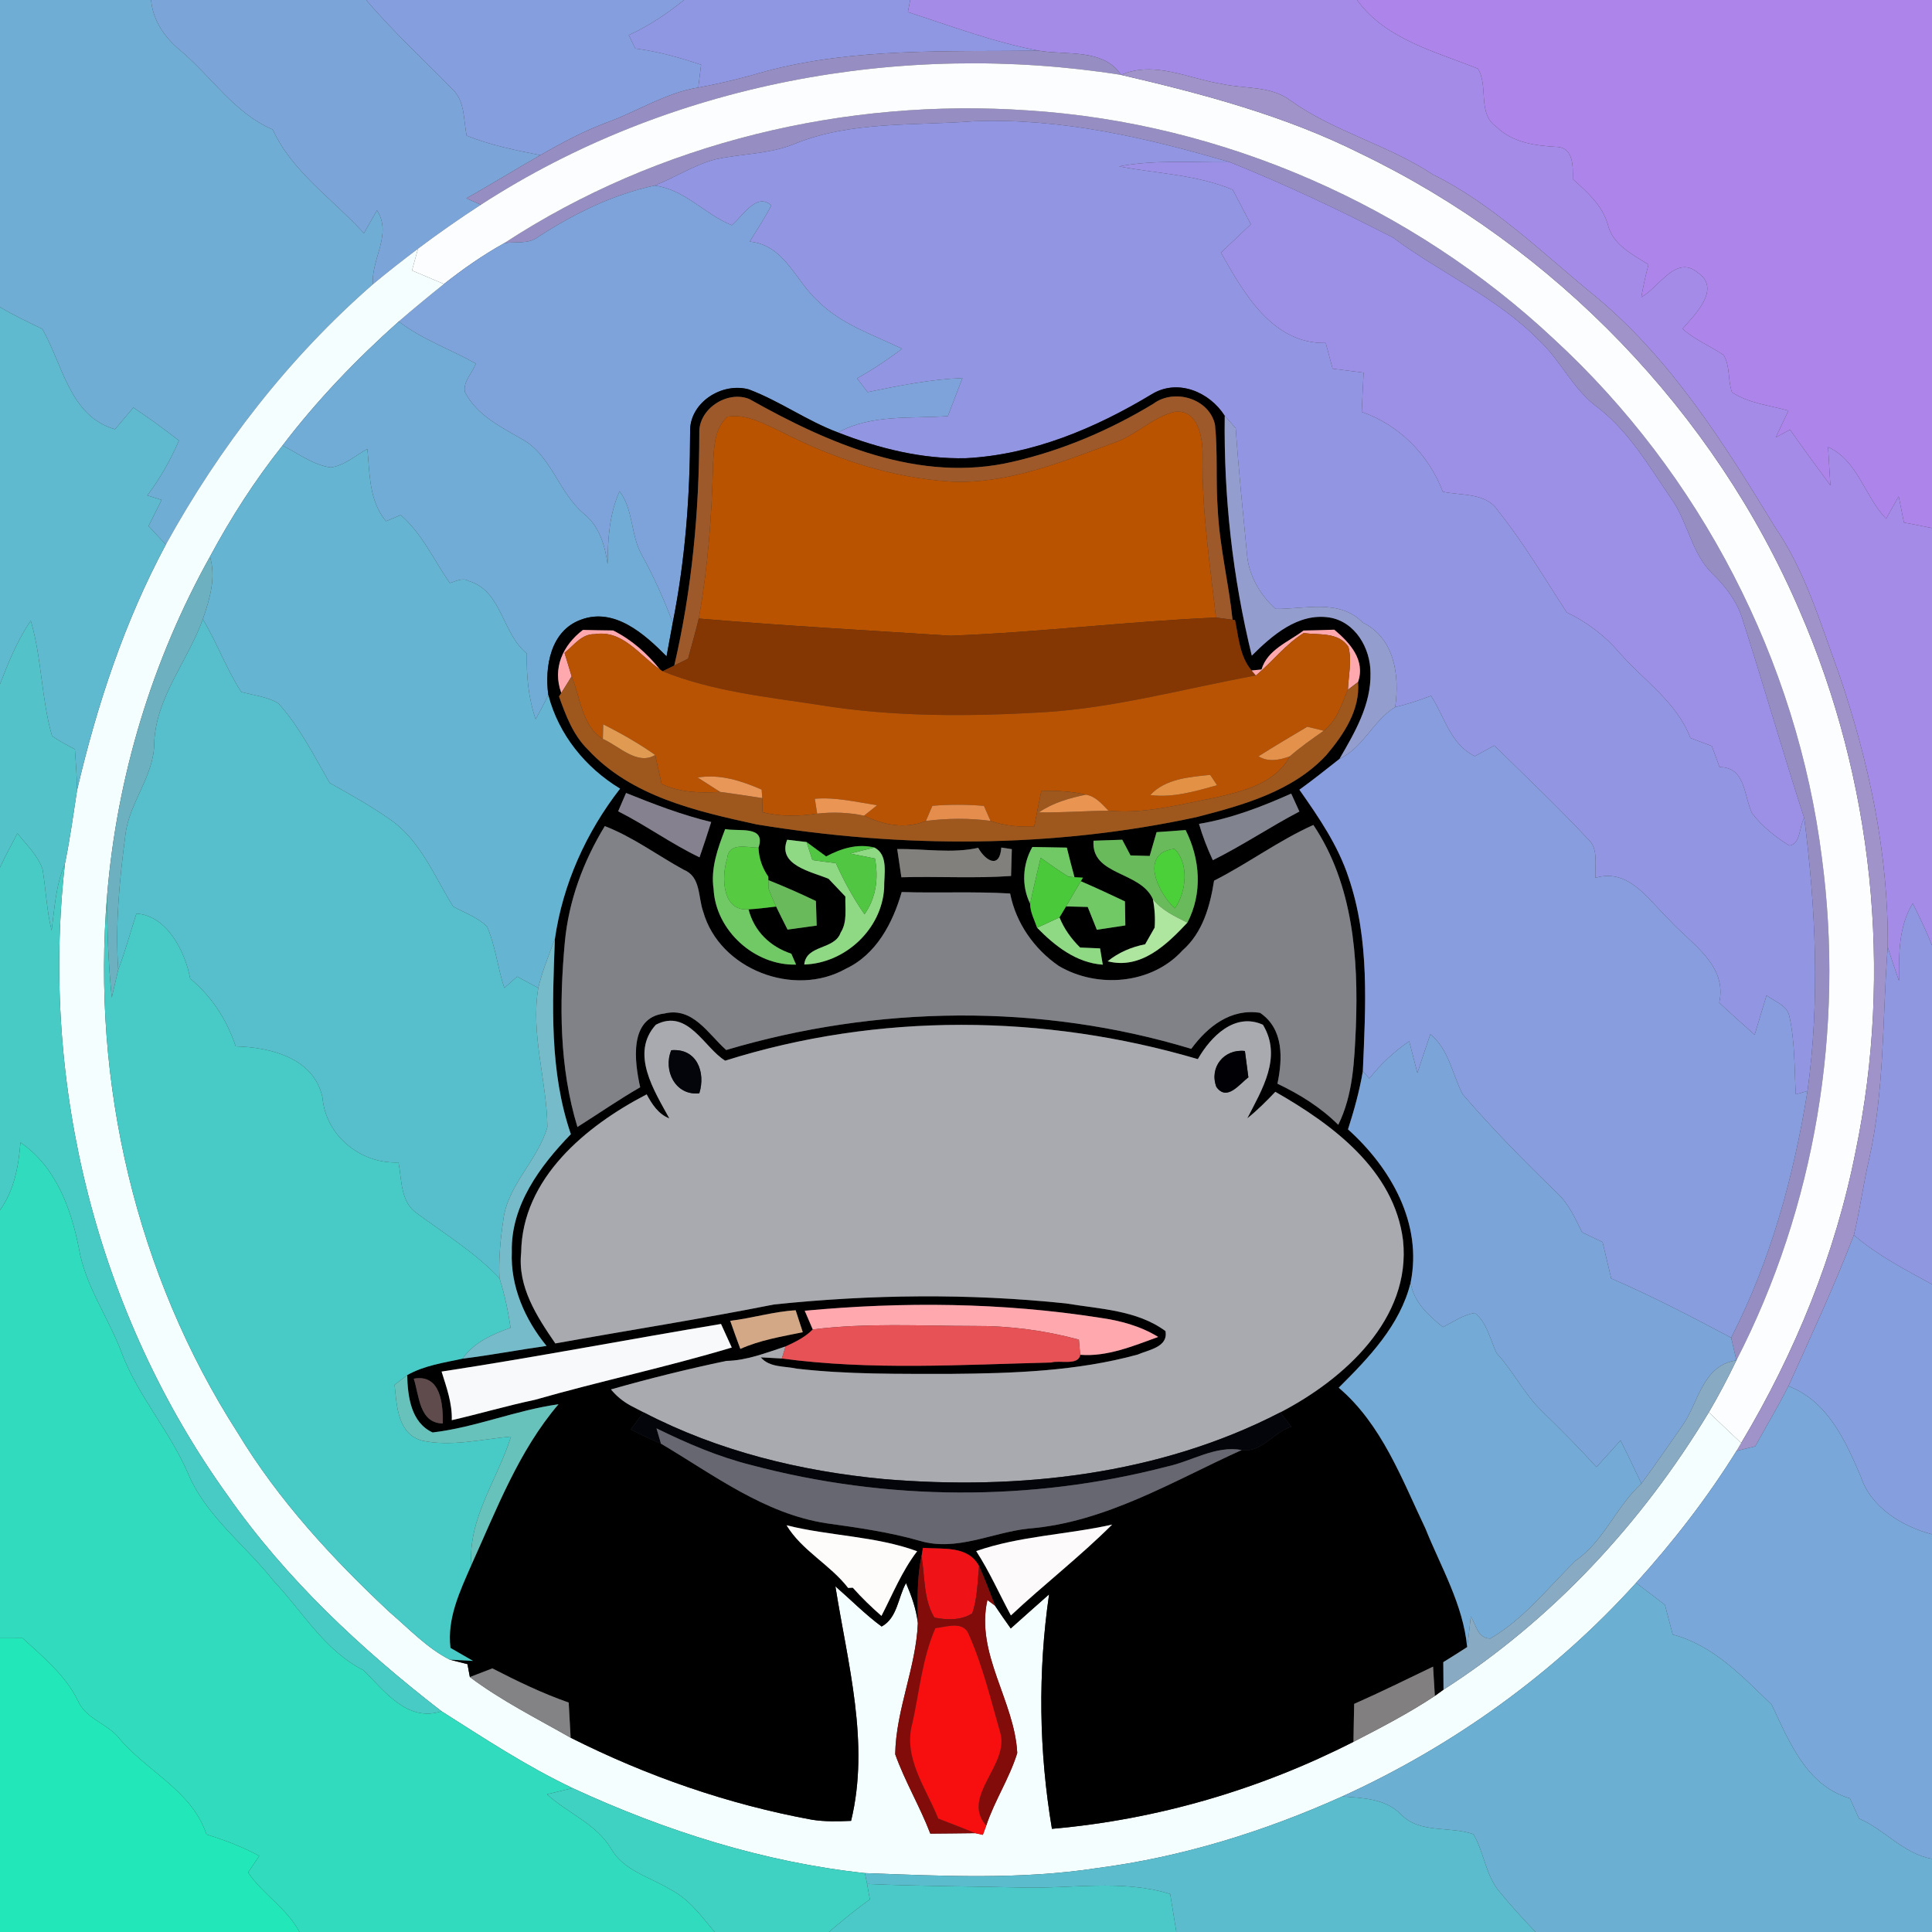 <?xml version="1.0" encoding="UTF-8" ?>
<!DOCTYPE svg PUBLIC "-//W3C//DTD SVG 1.1//EN" "http://www.w3.org/Graphics/SVG/1.1/DTD/svg11.dtd">
<svg width="250pt" height="250pt" viewBox="0 0 250 250" version="1.1" xmlns="http://www.w3.org/2000/svg">
<rect x="0" y="0" width="250" height="250" fill="#333333" stroke="none"/>
<g id="#6fadd4ff">
<path fill="#6fadd4" opacity="1.00" d=" M 0.00 0.00 L 19.55 0.00 C 19.79 2.70 21.34 4.89 23.38 6.56 C 27.38 9.94 30.34 14.65 35.29 16.76 C 37.84 22.30 43.10 25.77 47.09 30.18 C 47.65 29.18 48.22 28.19 48.78 27.21 C 50.78 30.36 48.02 33.47 48.25 36.79 C 37.36 46.29 28.43 57.83 21.46 70.47 C 20.72 69.67 19.97 68.87 19.22 68.07 C 19.79 66.94 20.35 65.82 20.91 64.69 C 20.29 64.50 19.67 64.30 19.06 64.11 C 20.71 61.92 22.07 59.53 23.15 57.01 C 21.24 55.51 19.27 54.09 17.26 52.74 C 16.47 53.67 15.67 54.61 14.88 55.55 C 9.00 53.85 8.14 47.20 5.47 42.56 C 3.62 41.68 1.77 40.79 0.00 39.74 L 0.00 0.00 Z" />
</g>
<g id="#7ba5d9ff">
<path fill="#7ba5d9" opacity="1.00" d=" M 19.55 0.00 L 47.39 0.00 C 50.86 4.10 54.82 7.71 58.55 11.55 C 60.19 13.09 59.97 15.52 60.38 17.55 C 63.45 18.79 66.69 19.44 69.92 20.08 C 66.70 21.90 63.57 23.86 60.34 25.66 C 60.81 25.87 61.76 26.28 62.23 26.49 C 59.45 28.29 56.74 30.19 54.09 32.18 C 52.11 33.68 50.15 35.20 48.25 36.79 C 48.02 33.47 50.78 30.36 48.78 27.21 C 48.22 28.19 47.65 29.18 47.09 30.18 C 43.10 25.77 37.84 22.30 35.29 16.76 C 30.34 14.65 27.38 9.94 23.38 6.56 C 21.34 4.89 19.79 2.70 19.55 0.00 Z" />
</g>
<g id="#859edeff">
<path fill="#859ede" opacity="1.00" d=" M 47.39 0.00 L 88.52 0.00 C 86.30 1.77 83.95 3.38 81.36 4.54 C 81.64 5.12 81.92 5.70 82.21 6.28 C 85.12 6.65 87.95 7.45 90.72 8.38 C 90.60 9.37 90.48 10.35 90.36 11.33 C 86.23 11.99 82.68 14.30 78.82 15.74 C 75.71 16.87 72.78 18.43 69.92 20.08 C 66.69 19.44 63.45 18.79 60.38 17.55 C 59.97 15.52 60.19 13.09 58.55 11.55 C 54.82 7.71 50.86 4.10 47.39 0.00 Z" />
<path fill="#859ede" opacity="1.00" d=" M 239.89 159.82 C 242.94 162.43 246.50 164.28 250.00 166.19 L 250.00 198.54 C 246.11 197.52 242.06 195.04 240.77 191.03 C 238.79 186.39 236.46 181.29 231.42 179.36 C 234.34 172.89 237.35 166.46 239.89 159.82 Z" />
</g>
<g id="#8f97e2ff">
<path fill="#8f97e2" opacity="1.00" d=" M 88.52 0.00 L 117.78 0.00 C 117.71 0.39 117.56 1.17 117.48 1.56 C 123.09 3.38 128.62 5.47 134.43 6.56 C 122.65 6.70 110.67 6.16 99.16 9.20 C 96.26 10.06 93.33 10.78 90.36 11.33 C 90.48 10.35 90.60 9.37 90.72 8.38 C 87.95 7.45 85.12 6.65 82.21 6.28 C 81.92 5.70 81.64 5.12 81.36 4.54 C 83.95 3.38 86.30 1.77 88.52 0.00 Z" />
</g>
<g id="#a38be7ff">
<path fill="#a38be7" opacity="1.00" d=" M 117.78 0.00 L 175.60 0.00 C 179.29 5.10 185.71 6.66 191.24 8.89 C 192.64 11.13 191.15 14.68 193.60 16.38 C 195.75 18.51 198.78 18.87 201.64 19.02 C 203.64 19.24 203.54 21.68 203.52 23.17 C 205.35 24.83 207.30 26.52 208.03 28.98 C 208.64 31.67 211.20 32.88 213.31 34.24 C 212.95 35.63 212.62 37.03 212.39 38.45 C 214.64 37.25 216.86 32.90 219.69 35.28 C 222.77 37.36 219.32 40.71 217.71 42.55 C 219.30 43.96 221.28 44.77 223.03 45.94 C 223.91 47.37 223.56 49.21 224.12 50.77 C 226.28 52.19 228.97 52.45 231.42 53.14 C 230.87 54.29 230.33 55.44 229.79 56.59 C 230.40 56.26 231.02 55.93 231.63 55.60 C 233.34 58.03 235.08 60.43 236.85 62.81 C 236.74 61.15 236.64 59.49 236.55 57.84 C 240.43 59.62 241.27 64.24 244.07 67.13 C 244.60 66.16 245.15 65.19 245.69 64.23 C 245.91 65.36 246.14 66.49 246.37 67.62 C 247.58 67.84 248.79 68.08 250.00 68.33 L 250.00 122.32 C 249.26 120.47 248.39 118.68 247.51 116.90 C 245.65 119.92 245.72 123.51 245.73 126.93 C 245.23 125.47 244.72 124.02 244.27 122.55 C 244.39 110.44 241.83 98.52 237.93 87.11 C 235.56 80.67 233.63 73.96 229.70 68.23 C 223.16 57.49 216.32 46.59 206.56 38.44 C 199.71 32.87 193.35 26.52 185.36 22.55 C 179.55 18.71 172.62 17.06 166.95 12.98 C 164.37 11.06 161.02 11.53 158.05 10.85 C 153.77 10.17 149.37 7.82 145.07 9.69 C 142.78 6.24 137.98 7.17 134.43 6.56 C 128.62 5.47 123.09 3.38 117.48 1.56 C 117.56 1.17 117.71 0.39 117.78 0.00 Z" />
</g>
<g id="#ad85eaff">
<path fill="#ad85ea" opacity="1.00" d=" M 175.60 0.00 L 250.00 0.00 L 250.00 68.33 C 248.79 68.08 247.58 67.84 246.37 67.62 C 246.14 66.49 245.91 65.36 245.69 64.23 C 245.15 65.19 244.60 66.16 244.07 67.13 C 241.27 64.24 240.43 59.62 236.55 57.84 C 236.64 59.49 236.74 61.15 236.85 62.81 C 235.08 60.43 233.34 58.03 231.63 55.60 C 231.02 55.93 230.40 56.26 229.79 56.59 C 230.33 55.44 230.87 54.29 231.42 53.14 C 228.97 52.45 226.28 52.19 224.12 50.77 C 223.56 49.21 223.91 47.37 223.03 45.94 C 221.28 44.77 219.30 43.96 217.71 42.55 C 219.32 40.71 222.77 37.36 219.69 35.28 C 216.86 32.90 214.64 37.25 212.39 38.45 C 212.62 37.03 212.95 35.63 213.31 34.24 C 211.20 32.88 208.64 31.67 208.03 28.98 C 207.30 26.52 205.35 24.83 203.52 23.17 C 203.54 21.68 203.64 19.24 201.64 19.02 C 198.78 18.87 195.75 18.51 193.60 16.38 C 191.15 14.68 192.64 11.13 191.24 8.89 C 185.71 6.66 179.29 5.10 175.60 0.00 Z" />
</g>
<g id="#968ec3ff">
<path fill="#968ec3" opacity="1.00" d=" M 99.16 9.20 C 110.67 6.16 122.65 6.70 134.43 6.56 C 137.98 7.17 142.78 6.24 145.07 9.69 C 116.62 5.21 86.50 10.77 62.23 26.49 C 61.76 26.28 60.81 25.87 60.34 25.66 C 63.57 23.86 66.70 21.90 69.92 20.08 C 72.78 18.43 75.71 16.87 78.82 15.74 C 82.68 14.30 86.23 11.99 90.36 11.33 C 93.33 10.78 96.26 10.06 99.16 9.20 Z" />
<path fill="#968ec3" opacity="1.00" d=" M 65.26 31.46 C 85.15 18.44 109.41 12.65 133.06 14.29 C 158.24 15.90 182.70 26.64 201.09 43.89 C 220.00 61.31 232.55 85.48 235.75 111.00 C 238.69 133.13 234.92 156.16 224.69 176.03 C 224.52 175.30 224.18 173.83 224.01 173.10 C 229.13 163.14 232.12 152.19 233.89 141.17 C 235.51 129.44 234.96 117.57 233.47 105.87 C 230.73 97.44 228.29 88.90 225.58 80.45 C 224.92 78.04 223.42 76.02 221.66 74.30 C 218.90 71.69 218.46 67.67 216.34 64.64 C 213.39 60.34 210.71 55.66 206.45 52.50 C 203.43 50.16 201.86 46.51 199.06 43.95 C 193.63 38.44 186.41 35.34 180.28 30.76 C 173.39 27.21 166.36 23.88 159.16 20.99 C 148.41 17.83 137.30 15.25 126.01 15.69 C 118.26 16.29 110.18 15.63 102.83 18.61 C 99.58 19.96 96.00 19.87 92.61 20.61 C 89.81 21.34 87.38 22.96 84.71 24.01 C 79.30 25.16 74.27 27.66 69.65 30.65 C 68.39 31.63 66.71 31.24 65.26 31.46 Z" />
</g>
<g id="#fbfdffff">
<path fill="#fbfdff" opacity="1.00" d=" M 62.23 26.49 C 86.50 10.77 116.62 5.21 145.07 9.69 C 155.66 12.15 166.29 14.97 176.06 19.87 C 201.23 31.99 221.87 53.35 232.88 79.05 C 242.36 100.88 244.96 125.66 240.12 148.97 C 237.49 162.31 232.28 175.07 225.31 186.72 C 223.90 185.40 222.51 184.08 221.12 182.75 C 222.41 180.57 223.58 178.32 224.69 176.03 C 234.92 156.16 238.69 133.13 235.75 111.00 C 232.55 85.48 220.00 61.31 201.09 43.89 C 182.70 26.64 158.24 15.90 133.06 14.29 C 109.41 12.65 85.15 18.44 65.26 31.46 C 62.51 32.99 59.92 34.80 57.45 36.75 C 56.07 36.17 54.69 35.58 53.31 35.00 C 53.57 34.06 53.83 33.12 54.09 32.18 C 56.74 30.19 59.45 28.29 62.23 26.49 Z" />
</g>
<g id="#a093c9ff">
<path fill="#a093c9" opacity="1.00" d=" M 145.07 9.69 C 149.37 7.82 153.77 10.17 158.05 10.85 C 161.02 11.53 164.37 11.06 166.95 12.98 C 172.62 17.06 179.55 18.71 185.36 22.55 C 193.35 26.52 199.71 32.87 206.56 38.44 C 216.32 46.59 223.16 57.49 229.70 68.23 C 233.63 73.96 235.56 80.67 237.93 87.11 C 241.83 98.52 244.39 110.44 244.27 122.55 C 243.57 131.70 243.88 140.99 241.86 150.00 C 241.10 153.25 240.68 156.57 239.89 159.82 C 237.35 166.46 234.34 172.89 231.42 179.36 C 230.09 182.01 228.55 184.54 227.13 187.15 C 226.53 187.30 225.31 187.60 224.70 187.75 C 224.85 187.49 225.16 186.98 225.31 186.72 C 232.28 175.07 237.49 162.31 240.12 148.97 C 244.96 125.66 242.36 100.88 232.88 79.05 C 221.87 53.35 201.23 31.99 176.06 19.87 C 166.29 14.97 155.66 12.15 145.07 9.69 Z" />
</g>
<g id="#9295e2ff">
<path fill="#9295e2" opacity="1.00" d=" M 126.01 15.69 C 137.30 15.25 148.41 17.83 159.16 20.99 C 154.37 21.06 149.53 20.63 144.80 21.53 C 149.72 22.47 154.82 22.59 159.51 24.55 C 160.29 26.04 161.07 27.53 161.86 29.02 C 160.56 30.24 159.28 31.47 157.99 32.69 C 160.92 37.91 164.68 44.54 171.55 44.38 C 171.85 45.49 172.14 46.60 172.44 47.71 C 173.77 47.88 175.11 48.05 176.45 48.22 C 176.36 49.91 176.28 51.60 176.21 53.30 C 181.03 54.96 184.91 58.88 186.70 63.63 C 189.13 64.16 192.27 63.71 193.83 66.08 C 197.15 70.22 199.85 74.82 202.74 79.25 C 205.37 80.50 207.69 82.28 209.58 84.49 C 212.73 88.08 216.98 90.87 218.74 95.50 C 219.66 95.85 220.58 96.20 221.51 96.54 C 221.84 97.45 222.17 98.35 222.51 99.26 C 225.90 99.27 225.62 102.95 226.73 105.26 C 228.04 106.94 229.73 108.31 231.54 109.42 C 233.04 109.23 232.79 106.92 233.47 105.87 C 234.96 117.57 235.51 129.44 233.89 141.17 C 233.51 141.28 232.75 141.50 232.37 141.61 C 232.18 138.19 232.28 134.72 231.51 131.37 C 231.14 130.01 229.59 129.59 228.59 128.80 C 228.07 130.50 227.56 132.20 227.05 133.90 C 225.51 132.53 223.97 131.16 222.47 129.75 C 223.55 124.84 218.81 122.13 215.98 119.00 C 213.30 116.43 210.79 112.31 206.45 113.59 C 206.33 111.88 206.91 109.83 205.45 108.54 C 201.56 104.38 197.42 100.47 193.36 96.47 C 192.52 96.93 191.68 97.39 190.84 97.85 C 187.67 96.32 186.95 92.75 185.17 90.04 C 183.66 90.60 182.13 91.14 180.54 91.49 C 181.12 87.39 180.46 82.61 176.35 80.56 C 173.25 77.45 168.90 78.84 165.06 78.79 C 163.12 77.06 161.68 74.62 161.39 72.02 C 160.86 66.48 160.28 60.95 159.90 55.41 C 159.54 55.01 158.84 54.21 158.48 53.81 C 156.52 50.71 152.39 48.96 149.04 51.01 C 141.75 55.41 133.63 58.83 125.03 59.29 C 119.34 59.43 113.70 58.03 108.44 55.96 C 112.81 53.57 117.87 54.20 122.65 53.84 C 123.27 52.20 123.91 50.56 124.54 48.92 C 120.39 49.08 116.32 49.91 112.27 50.74 C 111.93 50.30 111.24 49.40 110.90 48.96 C 112.93 47.82 114.87 46.54 116.73 45.13 C 113.03 43.33 108.94 42.02 105.95 39.06 C 102.92 36.42 101.59 31.71 97.01 31.26 C 97.97 29.71 98.97 28.19 99.81 26.58 C 97.88 24.82 96.08 28.03 94.69 29.14 C 91.18 27.73 88.62 24.52 84.71 24.01 C 87.38 22.96 89.81 21.34 92.61 20.61 C 96.00 19.87 99.58 19.96 102.83 18.61 C 110.18 15.63 118.26 16.29 126.01 15.69 Z" />
</g>
<g id="#9c90e6ff">
<path fill="#9c90e6" opacity="1.00" d=" M 144.80 21.53 C 149.53 20.63 154.37 21.06 159.16 20.99 C 166.36 23.88 173.39 27.21 180.28 30.76 C 186.41 35.34 193.63 38.44 199.06 43.95 C 201.86 46.51 203.43 50.16 206.45 52.50 C 210.71 55.66 213.39 60.34 216.34 64.64 C 218.46 67.67 218.90 71.69 221.66 74.30 C 223.42 76.02 224.92 78.04 225.58 80.45 C 228.29 88.90 230.73 97.44 233.47 105.87 C 232.79 106.92 233.04 109.23 231.54 109.42 C 229.73 108.31 228.04 106.94 226.73 105.26 C 225.62 102.95 225.90 99.27 222.51 99.26 C 222.17 98.35 221.84 97.45 221.51 96.54 C 220.58 96.20 219.66 95.85 218.74 95.50 C 216.98 90.87 212.73 88.08 209.58 84.49 C 207.69 82.28 205.37 80.50 202.74 79.25 C 199.85 74.82 197.15 70.22 193.83 66.08 C 192.27 63.71 189.13 64.16 186.70 63.63 C 184.91 58.88 181.03 54.96 176.21 53.30 C 176.28 51.60 176.36 49.91 176.45 48.22 C 175.11 48.05 173.77 47.88 172.44 47.71 C 172.14 46.60 171.85 45.49 171.55 44.38 C 164.68 44.54 160.92 37.91 157.99 32.69 C 159.28 31.47 160.56 30.24 161.86 29.02 C 161.07 27.53 160.29 26.04 159.51 24.55 C 154.82 22.59 149.72 22.47 144.80 21.53 Z" />
</g>
<g id="#7ea3daff">
<path fill="#7ea3da" opacity="1.00" d=" M 69.65 30.65 C 74.27 27.66 79.30 25.16 84.71 24.01 C 88.62 24.52 91.18 27.73 94.69 29.14 C 96.08 28.03 97.88 24.82 99.81 26.58 C 98.97 28.19 97.97 29.71 97.01 31.26 C 101.59 31.71 102.92 36.42 105.95 39.06 C 108.94 42.02 113.03 43.33 116.73 45.13 C 114.87 46.54 112.93 47.82 110.90 48.96 C 111.24 49.40 111.93 50.30 112.27 50.74 C 116.32 49.91 120.39 49.08 124.54 48.92 C 123.91 50.56 123.27 52.20 122.65 53.84 C 117.87 54.20 112.81 53.57 108.44 55.96 C 104.42 54.46 100.91 51.90 96.90 50.39 C 93.41 49.42 89.16 52.11 89.30 55.93 C 89.29 64.19 88.67 72.47 87.05 80.58 C 85.93 77.56 84.60 74.63 83.05 71.81 C 81.58 69.23 82.00 65.97 80.17 63.57 C 78.84 66.53 78.65 69.80 78.62 73.00 C 78.28 70.53 77.55 68.07 75.53 66.46 C 72.23 63.68 71.33 58.81 67.40 56.74 C 64.68 55.18 61.65 53.66 60.16 50.73 C 59.89 49.35 61.14 48.26 61.57 47.04 C 58.27 45.19 54.63 43.93 51.60 41.60 C 53.52 39.94 55.47 38.34 57.45 36.75 C 59.92 34.80 62.51 32.99 65.26 31.46 C 66.71 31.24 68.39 31.63 69.65 30.65 Z" />
</g>
<g id="#f5fefeff">
<path fill="#f5fefe" opacity="1.00" d=" M 48.25 36.79 C 50.15 35.20 52.11 33.68 54.09 32.18 C 53.83 33.12 53.57 34.06 53.31 35.00 C 54.69 35.58 56.07 36.17 57.45 36.75 C 55.47 38.34 53.52 39.94 51.60 41.60 C 46.12 46.49 41.01 51.80 36.56 57.65 C 32.99 62.14 29.88 66.98 27.17 72.03 C 19.68 85.47 15.13 100.53 13.86 115.87 C 11.82 140.07 17.61 164.94 30.76 185.41 C 36.03 194.13 42.99 201.67 50.40 208.60 C 52.91 210.74 55.23 213.25 58.20 214.76 C 58.77 214.90 59.92 215.20 60.49 215.34 C 60.56 215.76 60.72 216.60 60.80 217.01 C 64.86 220.06 69.44 222.35 73.84 224.86 C 83.69 229.82 94.21 233.48 105.06 235.47 C 106.74 235.74 108.44 235.69 110.13 235.62 C 112.58 225.52 109.68 215.26 108.10 205.27 C 110.09 207.00 111.95 208.90 114.08 210.47 C 116.13 209.38 116.21 206.66 117.24 204.85 C 117.95 206.51 118.57 208.23 118.77 210.04 C 118.53 215.80 115.93 221.25 115.84 227.00 C 117.10 230.53 119.04 233.76 120.38 237.27 C 122.32 237.26 124.25 237.23 126.19 237.21 C 126.44 237.27 126.93 237.38 127.18 237.43 C 127.29 237.13 127.51 236.53 127.62 236.23 C 128.70 232.99 130.63 230.10 131.63 226.84 C 131.29 220.09 126.20 213.98 127.77 207.04 L 128.75 207.77 C 129.41 208.75 130.09 209.75 130.79 210.72 C 132.44 209.25 134.09 207.77 135.75 206.31 C 134.29 216.39 134.43 226.61 136.12 236.65 C 149.68 235.47 163.02 231.57 175.14 225.39 C 178.72 223.54 182.31 221.68 185.67 219.45 C 185.95 219.24 186.51 218.84 186.79 218.64 C 200.86 209.62 212.51 197.03 221.12 182.75 C 222.51 184.08 223.90 185.40 225.31 186.72 C 225.16 186.98 224.85 187.49 224.70 187.75 C 220.92 193.83 216.51 199.51 211.71 204.82 C 201.13 216.53 188.04 225.93 173.68 232.46 C 163.61 236.99 152.94 240.31 141.97 241.73 C 132.03 243.26 121.93 242.75 111.92 242.38 C 98.82 240.97 86.04 236.91 74.09 231.38 C 68.16 228.57 62.67 224.95 57.14 221.44 C 46.74 213.40 37.00 204.31 29.44 193.49 C 12.62 170.10 5.18 140.36 8.40 111.78 C 9.05 108.61 9.49 105.41 9.98 102.21 C 12.55 91.23 16.11 80.43 21.46 70.47 C 28.43 57.83 37.36 46.29 48.25 36.79 Z" />
</g>
<g id="#5fbacfff">
<path fill="#5fbacf" opacity="1.00" d=" M 0.00 39.74 C 1.77 40.79 3.62 41.68 5.47 42.56 C 8.14 47.20 9.00 53.85 14.88 55.55 C 15.67 54.61 16.47 53.67 17.26 52.74 C 19.27 54.09 21.24 55.51 23.15 57.01 C 22.07 59.53 20.71 61.92 19.06 64.11 C 19.67 64.30 20.29 64.50 20.91 64.69 C 20.35 65.82 19.79 66.94 19.22 68.07 C 19.97 68.87 20.72 69.67 21.46 70.47 C 16.11 80.43 12.55 91.23 9.98 102.21 C 9.94 100.45 9.82 98.70 9.69 96.95 C 8.68 96.41 7.66 95.90 6.73 95.23 C 5.33 90.36 5.42 85.19 3.98 80.32 C 2.25 82.84 1.10 85.69 0.00 88.53 L 0.00 39.74 Z" />
</g>
<g id="#71acd6ff">
<path fill="#71acd6" opacity="1.00" d=" M 36.56 57.65 C 41.01 51.80 46.12 46.49 51.60 41.60 C 54.63 43.93 58.27 45.19 61.57 47.04 C 61.14 48.26 59.89 49.35 60.16 50.73 C 61.65 53.66 64.68 55.18 67.40 56.74 C 71.33 58.81 72.23 63.68 75.53 66.46 C 77.55 68.07 78.28 70.53 78.62 73.00 C 78.65 69.80 78.84 66.53 80.17 63.57 C 82.00 65.97 81.58 69.23 83.05 71.81 C 84.60 74.63 85.93 77.56 87.05 80.58 C 86.78 82.03 86.51 83.48 86.25 84.93 C 83.43 82.06 79.49 78.54 75.14 80.20 C 71.23 81.64 70.46 86.29 70.95 89.93 C 70.45 91.00 69.88 92.04 69.31 93.07 C 68.37 90.33 68.11 87.44 68.17 84.56 C 64.92 81.94 64.99 76.48 60.65 75.18 C 59.85 74.69 58.98 75.24 58.20 75.44 C 56.13 72.46 54.64 69.07 51.85 66.65 C 51.22 66.91 50.58 67.18 49.95 67.44 C 47.74 64.82 47.85 61.31 47.54 58.09 C 46.00 58.93 44.58 60.25 42.79 60.49 C 40.50 60.16 38.58 58.67 36.56 57.65 Z" />
</g>
<g id="#000000ff">
<path fill="#000000" opacity="1.00" d=" M 89.30 55.93 C 89.16 52.11 93.41 49.42 96.90 50.39 C 100.91 51.90 104.42 54.46 108.44 55.96 C 113.70 58.03 119.34 59.43 125.03 59.29 C 133.63 58.83 141.75 55.41 149.04 51.01 C 152.39 48.96 156.52 50.71 158.48 53.81 C 158.34 64.27 159.50 74.68 161.98 84.84 C 164.62 82.21 167.97 79.29 172.00 79.90 C 175.38 80.43 177.36 83.91 177.34 87.12 C 177.43 91.18 175.30 94.80 173.33 98.20 C 171.62 99.55 169.91 100.91 168.14 102.19 C 170.64 105.75 173.15 109.40 174.51 113.57 C 177.26 121.61 176.70 130.26 176.35 138.61 C 175.92 141.17 175.22 143.67 174.43 146.14 C 179.96 151.11 184.10 158.31 182.53 165.99 C 181.16 171.51 177.13 175.68 173.23 179.57 C 178.80 184.31 181.39 191.37 184.45 197.79 C 186.47 202.81 189.33 207.63 189.85 213.13 C 188.83 213.79 187.80 214.44 186.76 215.08 C 186.77 215.97 186.78 217.75 186.79 218.64 C 186.51 218.84 185.95 219.24 185.67 219.45 C 185.59 218.18 185.51 216.92 185.44 215.66 C 182.05 217.29 178.67 218.96 175.23 220.48 C 175.19 222.11 175.16 223.75 175.14 225.39 C 163.02 231.57 149.68 235.47 136.12 236.65 C 134.43 226.61 134.29 216.39 135.75 206.31 C 134.09 207.77 132.44 209.25 130.79 210.72 C 130.09 209.75 129.41 208.75 128.75 207.77 C 128.09 206.05 127.45 204.32 126.69 202.65 C 125.23 199.94 122.00 200.50 119.43 200.29 L 119.25 201.36 C 118.63 204.21 118.74 207.14 118.77 210.04 C 118.57 208.23 117.95 206.51 117.24 204.85 C 116.21 206.66 116.13 209.38 114.08 210.47 C 111.95 208.90 110.09 207.00 108.10 205.27 C 109.68 215.26 112.58 225.52 110.13 235.62 C 108.44 235.69 106.74 235.74 105.06 235.47 C 94.21 233.48 83.69 229.82 73.84 224.86 C 73.75 223.34 73.67 221.83 73.59 220.31 C 70.18 219.12 66.92 217.54 63.71 215.89 C 62.74 216.26 61.77 216.63 60.80 217.01 C 60.72 216.60 60.56 215.76 60.49 215.34 C 59.92 215.20 58.77 214.90 58.20 214.76 C 58.95 214.80 60.46 214.88 61.21 214.92 C 60.48 214.50 59.02 213.66 58.29 213.24 C 57.83 209.41 59.51 205.92 60.99 202.52 C 64.25 195.35 67.09 187.78 72.27 181.71 C 66.74 182.48 61.52 184.71 55.98 185.36 C 53.16 184.07 52.76 180.67 52.69 177.94 C 54.89 176.69 57.43 176.34 59.86 175.81 C 63.50 175.36 67.09 174.67 70.72 174.16 C 67.93 170.75 66.04 166.47 66.23 161.99 C 66.08 155.99 69.89 150.87 73.87 146.76 C 71.08 138.64 71.48 129.95 71.80 121.51 C 72.83 114.39 75.84 107.71 80.24 102.05 C 75.75 99.33 72.28 95.06 70.95 89.93 C 70.46 86.29 71.23 81.64 75.14 80.20 C 79.49 78.54 83.43 82.06 86.25 84.93 C 86.51 83.48 86.78 82.03 87.05 80.58 C 88.67 72.47 89.29 64.19 89.30 55.93 M 149.25 52.24 C 143.61 55.66 137.45 58.29 131.01 59.76 C 119.00 62.56 107.22 57.41 96.97 51.64 C 94.12 50.47 90.35 52.91 90.49 56.07 C 90.48 66.15 89.54 76.31 87.25 86.12 C 86.87 86.30 86.11 86.67 85.73 86.86 L 85.39 86.62 C 83.73 84.55 81.72 82.77 79.33 81.58 C 78.03 81.57 76.73 81.54 75.43 81.51 C 72.84 83.49 71.45 86.46 72.63 89.67 L 72.34 90.12 C 73.21 92.58 74.16 95.12 76.07 96.99 C 81.69 103.08 90.15 104.98 97.92 106.68 C 116.73 109.77 136.18 109.77 154.85 105.73 C 160.85 104.18 167.24 102.42 171.61 97.73 C 173.85 95.08 176.02 91.89 175.73 88.25 C 176.72 85.42 174.65 83.14 172.65 81.48 C 171.33 81.53 170.00 81.57 168.68 81.59 C 166.73 83.07 164.00 84.06 163.24 86.63 L 161.96 86.76 C 160.41 84.95 160.28 82.46 159.81 80.24 L 159.49 80.19 C 159.00 75.44 157.82 70.78 157.58 66.00 C 157.30 62.32 157.60 58.62 157.22 54.96 C 156.49 51.57 151.96 50.23 149.25 52.24 M 81.01 102.61 C 80.75 103.20 80.24 104.38 79.99 104.98 C 83.59 106.80 86.87 109.19 90.52 110.94 C 91.04 109.42 91.55 107.90 92.03 106.37 C 88.24 105.46 84.61 104.06 81.01 102.61 M 155.15 106.61 C 155.62 108.22 156.23 109.79 156.94 111.31 C 160.78 109.40 164.35 107.00 168.14 105.01 C 167.88 104.43 167.35 103.27 167.08 102.69 C 163.25 104.40 159.31 105.92 155.15 106.61 M 78.26 106.90 C 75.48 111.46 73.59 116.56 73.09 121.90 C 72.36 129.88 72.36 138.09 74.72 145.83 C 77.43 144.12 80.07 142.29 82.84 140.69 C 82.10 137.40 81.35 131.69 85.96 131.15 C 89.67 130.25 91.64 133.81 93.97 135.87 C 113.45 130.08 134.66 129.81 154.15 135.72 C 156.26 132.84 159.26 130.47 163.05 131.06 C 166.13 133.14 165.98 136.99 165.30 140.23 C 168.18 141.60 170.90 143.29 173.17 145.55 C 175.11 141.64 175.25 137.19 175.45 132.91 C 175.79 123.95 175.09 114.42 169.95 106.75 C 165.45 108.77 161.48 111.74 157.10 113.96 C 156.58 117.27 155.63 120.68 153.02 122.98 C 149.03 127.38 141.98 127.94 137.00 124.99 C 133.81 122.79 131.46 119.44 130.71 115.62 C 126.04 115.34 121.36 115.58 116.68 115.43 C 115.53 119.43 113.40 123.50 109.46 125.35 C 102.76 129.14 93.10 125.45 90.99 117.96 C 90.32 116.10 90.70 113.45 88.50 112.56 C 85.08 110.69 81.92 108.31 78.26 106.90 M 149.66 107.68 C 149.36 108.70 149.06 109.73 148.77 110.76 C 148.15 110.75 146.91 110.71 146.29 110.69 C 146.02 110.18 145.48 109.17 145.22 108.66 C 144.29 108.70 142.43 108.76 141.50 108.79 C 141.18 113.34 147.54 112.68 149.18 116.34 C 149.42 117.56 149.50 118.79 149.41 120.03 C 149.10 120.57 148.48 121.65 148.18 122.19 C 146.41 122.54 144.75 123.24 143.33 124.39 C 147.65 125.49 150.98 122.23 153.65 119.39 C 155.63 115.59 155.31 111.17 153.42 107.41 C 152.17 107.50 150.91 107.59 149.66 107.68 M 92.34 115.06 C 92.62 120.43 97.67 124.97 103.01 124.82 C 102.86 124.47 102.55 123.76 102.40 123.41 C 99.64 122.49 97.60 120.52 96.86 117.67 C 98.05 117.61 99.24 117.44 100.43 117.31 C 100.91 118.31 101.41 119.30 101.91 120.29 C 103.17 120.12 104.42 119.94 105.68 119.77 C 105.64 118.71 105.61 117.65 105.58 116.59 C 103.56 115.62 101.51 114.72 99.43 113.89 L 99.42 113.44 C 98.64 112.32 98.20 111.05 98.15 109.69 C 99.15 106.75 95.59 107.64 93.84 107.28 C 92.88 109.76 91.94 112.35 92.34 115.06 M 101.86 108.66 C 100.53 111.98 105.06 112.80 107.22 113.72 C 107.94 114.48 108.66 115.25 109.39 116.01 C 109.34 117.57 109.67 119.28 108.78 120.68 C 107.98 122.95 104.33 122.21 104.07 124.81 C 109.35 124.65 114.10 120.25 114.41 114.92 C 114.37 113.21 115.02 110.61 113.14 109.67 C 110.94 109.13 108.84 109.80 106.90 110.82 C 106.27 110.36 105.00 109.42 104.37 108.96 C 103.74 108.88 102.48 108.73 101.86 108.66 M 116.10 109.87 C 116.28 111.09 116.46 112.30 116.64 113.52 C 121.37 113.38 126.11 113.69 130.83 113.35 C 130.86 112.48 130.90 110.75 130.93 109.88 L 129.57 109.67 C 129.37 112.47 127.54 111.43 126.58 109.71 C 123.11 110.47 119.60 109.81 116.10 109.87 M 133.30 116.94 C 133.30 118.04 133.86 119.03 134.20 120.05 C 136.51 122.41 139.27 124.59 142.70 124.83 C 142.61 124.30 142.43 123.25 142.35 122.72 C 141.70 122.69 140.41 122.64 139.77 122.61 C 138.63 121.49 137.69 120.19 137.10 118.71 C 137.31 118.36 137.73 117.65 137.95 117.29 C 138.65 117.31 140.05 117.34 140.75 117.36 C 141.15 118.34 141.54 119.32 141.93 120.31 C 143.16 120.12 144.39 119.94 145.62 119.75 C 145.60 118.71 145.58 117.68 145.57 116.64 C 143.68 115.74 141.78 114.86 139.86 114.03 L 140.13 113.57 L 139.04 113.51 C 138.69 112.24 138.36 110.96 138.05 109.68 C 136.56 109.65 135.08 109.63 133.59 109.60 C 132.32 111.82 132.15 114.62 133.30 116.94 M 155.00 137.05 C 135.16 131.20 113.61 131.01 93.84 137.25 C 91.13 135.61 89.01 130.44 84.87 132.60 C 81.50 136.30 84.66 141.15 86.61 144.72 C 85.19 144.17 84.37 142.89 83.68 141.61 C 75.83 145.68 67.56 152.48 67.44 162.08 C 66.96 166.51 69.47 170.36 71.86 173.84 C 81.29 172.14 90.75 170.67 100.15 168.80 C 112.69 167.49 125.36 167.35 137.91 168.66 C 142.27 169.39 147.12 169.51 150.81 172.24 C 151.19 174.33 148.62 174.66 147.22 175.28 C 139.35 177.44 131.11 177.71 122.99 177.78 C 116.35 177.77 109.69 177.87 103.08 177.10 C 101.52 176.75 99.60 176.99 98.44 175.64 C 99.13 175.68 100.49 175.75 101.17 175.79 C 112.69 177.34 124.42 176.59 136.02 176.31 C 137.10 175.97 139.56 176.76 139.78 175.31 C 143.25 175.59 146.65 174.17 149.87 173.00 C 147.57 171.58 144.94 170.88 142.29 170.51 C 129.67 168.54 116.84 168.42 104.13 169.61 C 104.39 170.22 104.91 171.43 105.17 172.03 C 104.18 173.04 102.91 173.65 101.65 174.23 C 99.14 175.04 96.68 176.05 93.99 176.10 C 88.98 177.15 83.99 178.39 79.06 179.79 C 79.76 180.65 80.61 181.34 81.59 181.88 C 82.01 182.10 82.85 182.54 83.27 182.75 C 82.86 183.31 82.03 184.42 81.62 184.97 C 82.90 185.62 84.20 186.26 85.53 186.81 C 92.33 190.83 98.91 195.88 106.93 197.11 C 111.00 197.68 115.09 198.25 119.05 199.39 C 123.80 200.79 128.39 198.30 133.06 197.80 C 143.03 197.01 151.76 191.67 160.68 187.63 C 163.22 188.04 164.81 185.30 167.09 184.62 C 166.73 184.16 166.03 183.23 165.67 182.76 C 173.90 178.50 182.64 170.65 181.55 160.49 C 180.41 151.40 172.42 145.50 165.03 141.28 C 163.88 142.48 162.71 143.67 161.40 144.71 C 163.31 140.97 165.95 136.78 163.42 132.60 C 159.78 130.96 156.66 134.14 155.00 137.05 M 94.49 170.91 C 94.91 172.12 95.35 173.34 95.80 174.55 C 98.36 173.40 101.15 172.95 103.88 172.39 C 103.65 171.68 103.19 170.26 102.96 169.55 C 100.10 169.71 97.33 170.58 94.49 170.91 M 57.14 177.48 C 57.78 179.53 58.53 181.59 58.46 183.77 C 62.05 182.95 65.59 181.90 69.20 181.14 C 77.65 178.72 86.27 176.90 94.69 174.37 C 94.35 173.61 93.65 172.08 93.30 171.32 C 81.24 173.32 69.23 175.64 57.14 177.48 M 53.54 178.40 C 54.26 180.55 54.21 184.14 57.30 184.20 C 57.33 181.74 57.06 177.76 53.54 178.40 M 126.32 200.71 C 128.04 203.36 129.31 206.26 130.81 209.04 C 135.09 205.03 139.75 201.43 143.91 197.28 C 138.08 198.59 131.96 198.74 126.32 200.71 M 101.78 197.37 C 103.77 200.66 107.41 202.45 109.75 205.48 L 110.35 205.45 C 111.50 206.75 112.75 207.95 114.06 209.10 C 115.52 206.27 116.72 203.28 118.68 200.73 C 113.29 198.75 107.35 198.77 101.78 197.37 Z" />
</g>
<g id="#9e592aff">
<path fill="#9e592a" opacity="1.00" d=" M 149.25 52.24 C 151.96 50.23 156.49 51.57 157.22 54.96 C 157.60 58.62 157.30 62.32 157.58 66.00 C 157.82 70.78 159.00 75.44 159.49 80.19 C 158.95 80.12 157.88 79.98 157.34 79.91 C 156.57 72.95 155.48 66.00 155.62 58.97 C 155.64 56.70 155.08 52.91 152.00 53.29 C 149.11 53.98 146.95 56.38 144.12 57.31 C 137.35 59.78 130.41 62.66 123.06 62.32 C 115.34 61.83 107.88 59.36 101.04 55.84 C 98.87 54.84 96.60 53.51 94.12 53.92 C 92.45 55.42 92.41 57.85 92.27 59.91 C 92.12 66.65 91.61 73.40 90.42 80.04 C 90.00 81.78 89.50 83.50 89.04 85.23 C 88.59 85.45 87.70 85.89 87.25 86.12 C 89.54 76.31 90.48 66.15 90.49 56.07 C 90.35 52.91 94.12 50.47 96.97 51.64 C 107.22 57.41 119.00 62.56 131.01 59.76 C 137.45 58.29 143.61 55.66 149.25 52.24 Z" />
</g>
<g id="#b95300ff">
<path fill="#b95300" opacity="1.00" d=" M 144.12 57.31 C 146.95 56.38 149.11 53.98 152.00 53.29 C 155.08 52.91 155.64 56.70 155.62 58.97 C 155.48 66.00 156.57 72.95 157.34 79.91 C 145.87 80.41 134.45 81.83 122.98 82.26 C 112.13 81.56 101.26 80.96 90.42 80.04 C 91.61 73.40 92.12 66.65 92.27 59.91 C 92.41 57.85 92.45 55.42 94.12 53.92 C 96.60 53.51 98.87 54.84 101.04 55.84 C 107.88 59.36 115.34 61.83 123.06 62.32 C 130.41 62.66 137.35 59.78 144.12 57.31 Z" />
</g>
<g id="#939ecfff">
<path fill="#939ecf" opacity="1.00" d=" M 158.48 53.81 C 158.84 54.21 159.54 55.01 159.90 55.41 C 160.28 60.95 160.86 66.48 161.39 72.02 C 161.68 74.62 163.12 77.06 165.06 78.79 C 168.90 78.84 173.25 77.45 176.35 80.56 C 180.46 82.61 181.12 87.39 180.54 91.49 C 177.67 93.25 176.43 96.72 173.33 98.20 C 175.30 94.80 177.43 91.18 177.34 87.12 C 177.36 83.91 175.38 80.43 172.00 79.90 C 167.97 79.29 164.62 82.21 161.98 84.84 C 159.50 74.68 158.34 64.27 158.48 53.81 Z" />
</g>
<g id="#65b4d2ff">
<path fill="#65b4d2" opacity="1.00" d=" M 27.17 72.03 C 29.88 66.98 32.99 62.14 36.56 57.65 C 38.58 58.67 40.50 60.16 42.79 60.49 C 44.58 60.25 46.00 58.93 47.54 58.09 C 47.85 61.31 47.74 64.82 49.95 67.44 C 50.58 67.18 51.22 66.91 51.85 66.65 C 54.64 69.07 56.13 72.46 58.20 75.44 C 58.98 75.24 59.85 74.69 60.65 75.18 C 64.99 76.48 64.92 81.94 68.17 84.56 C 68.11 87.44 68.37 90.33 69.31 93.07 C 69.88 92.04 70.45 91.00 70.95 89.93 C 72.28 95.06 75.75 99.33 80.24 102.05 C 75.84 107.71 72.83 114.39 71.80 121.51 C 71.01 123.59 70.18 125.67 69.65 127.84 C 68.74 127.35 67.83 126.86 66.92 126.37 C 66.50 126.73 65.67 127.47 65.26 127.84 C 64.39 125.23 64.12 122.44 63.04 119.92 C 61.82 118.69 60.13 118.12 58.64 117.31 C 56.15 113.30 54.30 108.52 50.19 105.84 C 47.78 104.17 45.21 102.74 42.66 101.31 C 40.62 97.78 38.77 94.06 36.02 91.01 C 34.57 90.14 32.83 89.98 31.22 89.54 C 29.28 86.56 28.09 83.17 26.24 80.13 C 27.14 77.53 27.98 74.77 27.17 72.03 Z" />
</g>
<g id="#6db1c0ff">
<path fill="#6db1c0" opacity="1.00" d=" M 27.17 72.03 C 27.98 74.77 27.14 77.53 26.24 80.13 C 24.32 85.51 20.21 90.16 19.96 96.06 C 19.98 100.46 16.65 103.87 16.21 108.17 C 15.46 113.90 14.90 119.69 15.30 125.48 C 15.02 126.68 14.74 127.88 14.46 129.08 C 14.02 124.69 13.84 120.28 13.86 115.87 C 15.13 100.53 19.68 85.47 27.17 72.03 Z" />
</g>
<g id="#843603ff">
<path fill="#843603" opacity="1.00" d=" M 89.04 85.23 C 89.50 83.50 90.00 81.78 90.42 80.04 C 101.26 80.96 112.13 81.56 122.98 82.26 C 134.45 81.83 145.87 80.41 157.34 79.91 C 157.88 79.98 158.95 80.12 159.49 80.19 L 159.81 80.24 C 160.28 82.46 160.41 84.95 161.96 86.76 L 162.51 87.41 C 153.36 89.08 144.35 91.60 135.02 92.17 C 125.37 92.73 115.62 92.79 106.06 91.23 C 99.21 90.18 92.19 89.47 85.73 86.86 C 86.11 86.67 86.87 86.30 87.25 86.12 C 87.70 85.89 88.59 85.45 89.04 85.23 Z" />
</g>
<g id="#53c3c9ff">
<path fill="#53c3c9" opacity="1.00" d=" M 0.00 88.53 C 1.10 85.69 2.25 82.84 3.98 80.32 C 5.42 85.19 5.33 90.36 6.73 95.23 C 7.66 95.90 8.68 96.41 9.69 96.95 C 9.82 98.70 9.94 100.45 9.98 102.21 C 9.49 105.41 9.05 108.61 8.40 111.78 C 7.22 114.51 7.06 117.50 6.68 120.42 C 6.04 117.81 5.94 115.13 5.51 112.49 C 4.90 110.67 3.41 109.32 2.26 107.83 C 1.48 109.29 0.70 110.75 0.00 112.24 L 0.00 88.53 Z" />
</g>
<g id="#57bfccff">
<path fill="#57bfcc" opacity="1.00" d=" M 19.96 96.06 C 20.21 90.16 24.32 85.51 26.24 80.13 C 28.09 83.17 29.28 86.56 31.22 89.54 C 32.83 89.98 34.57 90.14 36.02 91.01 C 38.77 94.06 40.62 97.78 42.66 101.31 C 45.21 102.74 47.78 104.17 50.19 105.84 C 54.30 108.52 56.15 113.30 58.64 117.31 C 60.13 118.12 61.82 118.69 63.04 119.92 C 64.12 122.44 64.39 125.23 65.26 127.84 C 65.67 127.47 66.50 126.73 66.92 126.37 C 67.83 126.86 68.74 127.35 69.65 127.84 C 68.65 133.88 70.76 139.82 70.83 145.83 C 69.60 150.18 65.64 153.34 65.12 157.94 C 64.75 160.41 64.52 162.91 64.63 165.40 C 61.50 162.11 57.63 159.71 54.00 157.04 C 51.80 155.57 52.00 152.71 51.57 150.42 C 46.69 150.63 42.14 146.97 41.73 142.02 C 40.64 136.91 35.03 135.51 30.50 135.40 C 29.36 131.99 27.41 128.93 24.61 126.64 C 23.96 123.08 21.58 118.46 17.65 118.22 C 16.88 120.64 16.21 123.10 15.30 125.48 C 14.90 119.69 15.46 113.90 16.21 108.17 C 16.65 103.87 19.98 100.46 19.96 96.06 Z" />
</g>
<g id="#ffa8aeff">
<path fill="#ffa8ae" opacity="1.00" d=" M 75.43 81.51 C 76.73 81.54 78.03 81.57 79.33 81.58 C 81.72 82.77 83.73 84.55 85.39 86.62 C 82.76 84.81 80.56 81.46 76.95 82.06 C 75.25 82.01 74.23 83.54 73.05 84.48 C 73.28 85.24 73.74 86.76 73.97 87.52 C 73.64 88.05 72.96 89.13 72.63 89.67 C 71.45 86.46 72.84 83.49 75.43 81.51 Z" />
<path fill="#ffa8ae" opacity="1.00" d=" M 168.68 81.59 C 170.00 81.57 171.33 81.53 172.65 81.48 C 174.65 83.14 176.72 85.42 175.73 88.25 C 175.40 88.50 174.74 89.00 174.42 89.25 C 174.49 87.41 174.96 85.52 174.49 83.71 C 173.19 81.75 170.69 82.19 168.69 81.92 C 166.32 83.39 164.63 85.65 162.51 87.41 L 161.96 86.76 L 163.24 86.63 C 164.00 84.06 166.73 83.07 168.68 81.59 Z" />
<path fill="#ffa8ae" opacity="1.00" d=" M 104.13 169.61 C 116.84 168.42 129.67 168.54 142.29 170.51 C 144.94 170.88 147.57 171.58 149.87 173.00 C 146.65 174.17 143.25 175.59 139.78 175.31 C 139.74 174.82 139.65 173.84 139.61 173.35 C 135.19 172.15 130.62 171.55 126.04 171.58 C 119.08 171.58 112.09 171.16 105.17 172.03 C 104.91 171.43 104.39 170.22 104.13 169.61 Z" />
</g>
<g id="#b95304ff">
<path fill="#b95304" opacity="1.00" d=" M 73.05 84.48 C 74.23 83.54 75.25 82.01 76.95 82.06 C 80.56 81.46 82.76 84.81 85.39 86.62 L 85.73 86.86 C 92.19 89.47 99.21 90.18 106.06 91.23 C 115.62 92.79 125.37 92.73 135.02 92.17 C 144.35 91.60 153.36 89.08 162.51 87.41 C 164.63 85.65 166.32 83.39 168.69 81.92 C 170.69 82.19 173.19 81.75 174.49 83.71 C 174.96 85.52 174.49 87.41 174.42 89.25 C 173.59 91.13 173.02 93.27 171.29 94.56 C 170.76 94.43 169.69 94.17 169.16 94.04 C 167.05 95.30 164.92 96.55 162.85 97.87 C 164.13 98.65 165.58 98.35 166.90 97.87 C 165.01 101.39 160.93 102.36 157.34 103.20 C 152.75 104.08 148.14 105.36 143.43 104.90 C 142.59 104.04 141.78 103.04 140.52 102.83 C 138.63 102.38 136.68 102.31 134.75 102.32 C 134.44 103.87 134.12 105.41 133.82 106.97 C 131.90 107.01 129.98 106.87 128.17 106.22 C 127.96 105.74 127.53 104.77 127.32 104.28 C 125.10 104.09 122.87 104.09 120.65 104.27 C 120.44 104.76 120.02 105.74 119.81 106.23 C 117.14 107.32 114.33 106.76 111.81 105.55 C 112.23 105.21 113.07 104.54 113.49 104.20 C 110.83 103.79 108.16 103.13 105.44 103.36 C 105.52 103.84 105.66 104.80 105.74 105.28 C 103.38 105.64 100.99 105.70 98.67 105.10 C 98.66 104.64 98.64 103.73 98.63 103.27 L 98.56 102.18 C 95.96 101.04 93.15 100.13 90.28 100.61 C 91.00 101.07 92.46 102.00 93.18 102.47 C 90.61 102.63 88.00 102.57 85.62 101.44 C 85.34 100.19 85.05 98.94 84.78 97.69 C 82.65 96.19 80.38 94.90 78.06 93.73 C 78.04 94.20 78.02 95.15 78.01 95.62 C 75.26 93.90 75.12 90.26 73.97 87.52 C 73.74 86.76 73.28 85.24 73.05 84.48 M 148.84 102.88 C 151.79 103.26 154.67 102.39 157.49 101.61 C 157.26 101.27 156.82 100.60 156.60 100.27 C 153.91 100.54 150.78 100.77 148.84 102.88 Z" />
</g>
<g id="#9e571cff">
<path fill="#9e571c" opacity="1.00" d=" M 73.97 87.52 C 75.12 90.26 75.26 93.90 78.01 95.62 C 80.07 96.51 82.48 99.10 84.78 97.69 C 85.05 98.94 85.34 100.19 85.62 101.44 C 88.00 102.57 90.61 102.63 93.18 102.47 C 95.00 102.71 96.81 102.99 98.63 103.27 C 98.64 103.73 98.66 104.64 98.67 105.10 C 100.99 105.70 103.38 105.64 105.74 105.28 C 107.76 105.06 109.81 105.12 111.81 105.55 C 114.33 106.76 117.14 107.32 119.81 106.23 C 122.58 105.88 125.40 105.85 128.17 106.22 C 129.98 106.87 131.90 107.01 133.82 106.97 C 134.12 105.41 134.44 103.87 134.75 102.32 C 136.68 102.31 138.63 102.38 140.52 102.83 C 138.39 103.27 136.25 103.87 134.43 105.12 C 137.43 105.17 140.43 104.93 143.43 104.90 C 148.14 105.36 152.75 104.08 157.34 103.20 C 160.93 102.36 165.01 101.39 166.90 97.87 C 168.29 96.66 169.79 95.61 171.29 94.56 C 173.02 93.27 173.59 91.13 174.42 89.25 C 174.74 89.00 175.40 88.50 175.73 88.25 C 176.02 91.89 173.85 95.08 171.61 97.73 C 167.24 102.42 160.85 104.18 154.85 105.73 C 136.18 109.77 116.73 109.77 97.92 106.68 C 90.15 104.98 81.69 103.08 76.07 96.99 C 74.16 95.12 73.21 92.58 72.34 90.12 L 72.63 89.67 C 72.96 89.13 73.64 88.05 73.97 87.52 Z" />
</g>
<g id="#889ddeff">
<path fill="#889dde" opacity="1.00" d=" M 180.54 91.49 C 182.13 91.14 183.66 90.60 185.17 90.04 C 186.95 92.75 187.67 96.32 190.84 97.85 C 191.68 97.39 192.52 96.93 193.36 96.47 C 197.42 100.47 201.56 104.38 205.45 108.54 C 206.91 109.83 206.33 111.88 206.45 113.59 C 210.79 112.31 213.30 116.43 215.98 119.00 C 218.81 122.13 223.55 124.84 222.47 129.75 C 223.97 131.16 225.51 132.53 227.05 133.90 C 227.56 132.20 228.07 130.50 228.59 128.80 C 229.59 129.59 231.14 130.01 231.51 131.37 C 232.28 134.72 232.18 138.19 232.37 141.61 C 232.75 141.50 233.51 141.28 233.89 141.17 C 232.12 152.19 229.13 163.14 224.01 173.10 C 218.91 170.39 213.79 167.73 208.49 165.43 C 208.12 163.86 207.74 162.29 207.37 160.73 C 206.49 160.30 205.60 159.88 204.72 159.46 C 203.84 157.70 203.03 155.84 201.58 154.46 C 197.31 150.33 193.13 146.09 189.26 141.59 C 187.90 138.97 187.51 135.82 185.09 133.83 C 184.51 135.49 183.96 137.17 183.41 138.84 C 183.05 137.47 182.70 136.10 182.35 134.74 C 180.39 136.08 178.66 137.70 177.19 139.56 C 176.98 139.32 176.56 138.85 176.35 138.61 C 176.70 130.26 177.26 121.61 174.51 113.57 C 173.15 109.40 170.64 105.75 168.14 102.19 C 169.91 100.91 171.62 99.55 173.33 98.20 C 176.43 96.72 177.67 93.25 180.54 91.49 Z" />
</g>
<g id="#e09a52ff">
<path fill="#e09a52" opacity="1.00" d=" M 78.06 93.73 C 80.38 94.90 82.65 96.19 84.78 97.69 C 82.48 99.10 80.07 96.51 78.01 95.62 C 78.02 95.15 78.04 94.20 78.06 93.73 Z" />
</g>
<g id="#e4914cff">
<path fill="#e4914c" opacity="1.00" d=" M 162.85 97.87 C 164.92 96.55 167.05 95.30 169.16 94.04 C 169.69 94.17 170.76 94.43 171.29 94.56 C 169.79 95.61 168.29 96.66 166.90 97.87 C 165.58 98.35 164.13 98.65 162.85 97.87 Z" />
</g>
<g id="#e99759ff">
<path fill="#e99759" opacity="1.00" d=" M 90.28 100.61 C 93.15 100.13 95.96 101.04 98.56 102.18 L 98.63 103.27 C 96.81 102.99 95.00 102.71 93.18 102.47 C 92.46 102.00 91.00 101.07 90.28 100.61 Z" />
</g>
<g id="#e39145ff">
<path fill="#e39145" opacity="1.00" d=" M 148.84 102.88 C 150.78 100.77 153.91 100.54 156.60 100.27 C 156.82 100.60 157.26 101.27 157.49 101.61 C 154.67 102.39 151.79 103.26 148.84 102.88 Z" />
</g>
<g id="#85818eff">
<path fill="#85818e" opacity="1.00" d=" M 81.01 102.61 C 84.61 104.06 88.24 105.46 92.03 106.37 C 91.55 107.90 91.04 109.42 90.52 110.94 C 86.87 109.19 83.59 106.80 79.99 104.98 C 80.24 104.38 80.75 103.20 81.01 102.61 Z" />
</g>
<g id="#eb9554ff">
<path fill="#eb9554" opacity="1.00" d=" M 105.44 103.36 C 108.16 103.13 110.83 103.79 113.49 104.20 C 113.07 104.54 112.23 105.21 111.81 105.55 C 109.81 105.12 107.76 105.06 105.74 105.28 C 105.66 104.80 105.52 103.84 105.44 103.36 Z" />
</g>
<g id="#e99450ff">
<path fill="#e99450" opacity="1.00" d=" M 134.43 105.12 C 136.25 103.87 138.39 103.27 140.52 102.83 C 141.78 103.04 142.59 104.04 143.43 104.90 C 140.43 104.93 137.43 105.17 134.43 105.12 Z" />
</g>
<g id="#81838fff">
<path fill="#81838f" opacity="1.00" d=" M 155.15 106.61 C 159.31 105.92 163.25 104.40 167.08 102.69 C 167.35 103.27 167.88 104.43 168.14 105.01 C 164.35 107.00 160.78 109.40 156.94 111.31 C 156.23 109.79 155.62 108.22 155.15 106.61 Z" />
</g>
<g id="#e58d4cff">
<path fill="#e58d4c" opacity="1.00" d=" M 120.65 104.27 C 122.87 104.09 125.10 104.09 127.32 104.28 C 127.53 104.77 127.96 105.74 128.17 106.22 C 125.40 105.85 122.58 105.88 119.81 106.23 C 120.02 105.74 120.44 104.76 120.65 104.27 Z" />
</g>
<g id="#818287ff">
<path fill="#818287" opacity="1.00" d=" M 78.26 106.90 C 81.92 108.31 85.08 110.69 88.50 112.56 C 90.70 113.45 90.32 116.10 90.99 117.96 C 93.10 125.45 102.76 129.14 109.46 125.35 C 113.40 123.50 115.53 119.43 116.68 115.43 C 121.36 115.58 126.04 115.34 130.71 115.62 C 131.46 119.44 133.81 122.79 137.00 124.99 C 141.98 127.94 149.03 127.38 153.02 122.98 C 155.63 120.68 156.58 117.27 157.10 113.96 C 161.48 111.74 165.45 108.77 169.95 106.75 C 175.09 114.42 175.79 123.95 175.45 132.91 C 175.25 137.19 175.11 141.64 173.17 145.55 C 170.90 143.29 168.18 141.60 165.30 140.23 C 165.98 136.99 166.13 133.14 163.05 131.06 C 159.26 130.47 156.26 132.84 154.15 135.72 C 134.66 129.81 113.45 130.08 93.97 135.87 C 91.64 133.81 89.67 130.25 85.96 131.15 C 81.35 131.69 82.10 137.40 82.84 140.69 C 80.07 142.29 77.43 144.12 74.72 145.83 C 72.36 138.09 72.36 129.88 73.09 121.90 C 73.59 116.56 75.48 111.46 78.26 106.90 Z" />
</g>
<g id="#69ba5bff">
<path fill="#69ba5b" opacity="1.00" d=" M 149.66 107.68 C 150.91 107.59 152.17 107.50 153.42 107.41 C 155.31 111.17 155.63 115.59 153.65 119.39 C 152.03 118.58 150.33 117.80 149.18 116.34 C 147.54 112.68 141.18 113.34 141.50 108.79 C 142.43 108.76 144.29 108.70 145.22 108.66 C 145.48 109.17 146.02 110.18 146.29 110.69 C 146.91 110.71 148.15 110.75 148.77 110.76 C 149.06 109.73 149.36 108.70 149.66 107.68 M 152.03 117.54 C 153.52 115.42 153.90 111.76 151.98 109.84 C 147.37 110.37 149.86 115.59 152.03 117.54 Z" />
<path fill="#69ba5b" opacity="1.00" d=" M 99.47 115.06 C 99.46 114.76 99.44 114.18 99.43 113.89 C 101.51 114.72 103.56 115.62 105.58 116.59 C 105.61 117.65 105.64 118.71 105.68 119.77 C 104.42 119.94 103.17 120.12 101.91 120.29 C 101.41 119.30 100.91 118.31 100.43 117.31 C 100.08 116.57 99.76 115.82 99.47 115.06 Z" />
</g>
<g id="#47cbc4ff">
<path fill="#47cbc4" opacity="1.00" d=" M 2.26 107.83 C 3.41 109.32 4.90 110.67 5.51 112.49 C 5.94 115.13 6.04 117.81 6.68 120.42 C 7.06 117.50 7.22 114.51 8.40 111.78 C 5.18 140.36 12.62 170.10 29.44 193.49 C 37.00 204.31 46.74 213.40 57.14 221.44 C 52.66 222.89 49.77 218.80 47.01 216.11 C 41.98 213.57 39.18 208.55 35.42 204.59 C 31.75 199.91 26.68 196.26 24.32 190.64 C 21.97 185.19 17.90 180.70 15.78 175.15 C 14.06 170.51 11.01 166.40 10.19 161.44 C 9.16 156.25 7.18 150.95 2.65 147.83 C 2.41 150.92 1.84 154.02 0.00 156.60 L 0.00 112.24 C 0.70 110.75 1.48 109.29 2.26 107.83 Z" />
</g>
<g id="#70c964ff">
<path fill="#70c964" opacity="1.00" d=" M 92.34 115.06 C 91.94 112.35 92.88 109.76 93.84 107.28 C 95.59 107.64 99.15 106.75 98.15 109.69 C 96.67 109.69 94.29 108.90 94.09 111.12 C 93.34 113.46 93.42 117.96 96.86 117.67 C 97.60 120.52 99.64 122.49 102.40 123.41 C 102.55 123.76 102.86 124.47 103.01 124.82 C 97.67 124.97 92.62 120.43 92.34 115.06 Z" />
<path fill="#70c964" opacity="1.00" d=" M 133.30 116.94 C 132.15 114.62 132.32 111.82 133.59 109.60 C 135.08 109.63 136.56 109.65 138.05 109.68 C 138.36 110.96 138.69 112.24 139.04 113.51 C 138.85 113.49 138.45 113.46 138.26 113.44 C 137.02 112.68 135.84 111.84 134.66 111.00 C 134.20 112.98 133.72 114.95 133.30 116.94 Z" />
<path fill="#70c964" opacity="1.00" d=" M 139.86 114.03 C 141.78 114.86 143.68 115.74 145.57 116.64 C 145.58 117.68 145.60 118.71 145.62 119.75 C 144.39 119.94 143.16 120.12 141.93 120.31 C 141.54 119.32 141.15 118.34 140.75 117.36 C 140.05 117.34 138.65 117.31 137.95 117.29 C 138.58 116.20 139.21 115.11 139.86 114.03 Z" />
</g>
<g id="#56cb42ff">
<path fill="#56cb42" opacity="1.00" d=" M 94.09 111.12 C 94.29 108.90 96.67 109.69 98.15 109.69 C 98.20 111.05 98.64 112.32 99.42 113.44 L 99.43 113.89 C 99.44 114.18 99.46 114.76 99.47 115.06 C 99.76 115.82 100.08 116.57 100.43 117.31 C 99.24 117.44 98.05 117.61 96.86 117.67 C 93.42 117.96 93.34 113.46 94.09 111.12 Z" />
</g>
<g id="#8fd984ff">
<path fill="#8fd984" opacity="1.00" d=" M 101.86 108.66 C 102.48 108.73 103.74 108.88 104.37 108.96 C 104.56 109.54 104.93 110.71 105.12 111.29 C 106.13 111.44 107.14 111.57 108.16 111.69 C 109.20 114.00 110.42 116.23 111.87 118.31 C 113.38 116.16 113.70 113.63 113.22 111.09 C 112.42 110.93 110.83 110.61 110.03 110.45 C 111.06 110.18 112.10 109.92 113.14 109.67 C 115.02 110.61 114.37 113.21 114.41 114.92 C 114.10 120.25 109.35 124.65 104.07 124.81 C 104.33 122.21 107.98 122.95 108.78 120.68 C 109.67 119.28 109.34 117.57 109.39 116.01 C 108.66 115.25 107.94 114.48 107.22 113.72 C 105.06 112.80 100.53 111.98 101.86 108.66 Z" />
<path fill="#8fd984" opacity="1.00" d=" M 134.20 120.05 C 134.92 119.71 136.37 119.04 137.10 118.71 C 137.69 120.19 138.63 121.49 139.77 122.61 C 140.41 122.64 141.70 122.69 142.35 122.72 C 142.43 123.25 142.61 124.30 142.70 124.83 C 139.27 124.59 136.51 122.41 134.20 120.05 Z" />
</g>
<g id="#51c642ff">
<path fill="#51c642" opacity="1.00" d=" M 104.37 108.96 C 105.00 109.42 106.27 110.36 106.90 110.82 C 108.84 109.80 110.94 109.13 113.14 109.67 C 112.10 109.92 111.06 110.18 110.03 110.45 C 110.83 110.61 112.42 110.93 113.22 111.09 C 113.70 113.63 113.38 116.16 111.87 118.31 C 110.42 116.23 109.20 114.00 108.16 111.69 C 107.14 111.57 106.13 111.44 105.12 111.29 C 104.93 110.71 104.56 109.54 104.37 108.96 Z" />
</g>
<g id="#82807dff">
<path fill="#82807d" opacity="1.00" d=" M 116.10 109.87 C 119.60 109.81 123.11 110.47 126.58 109.71 C 127.54 111.43 129.37 112.47 129.57 109.67 L 130.93 109.88 C 130.90 110.75 130.86 112.48 130.83 113.35 C 126.11 113.69 121.37 113.38 116.64 113.52 C 116.46 112.30 116.28 111.09 116.10 109.87 Z" />
</g>
<g id="#4bd03aff">
<path fill="#4bd03a" opacity="1.00" d=" M 152.03 117.54 C 149.86 115.59 147.37 110.37 151.98 109.84 C 153.90 111.76 153.52 115.42 152.03 117.54 Z" />
</g>
<g id="#4ac93aff">
<path fill="#4ac93a" opacity="1.00" d=" M 134.66 111.00 C 135.84 111.84 137.02 112.68 138.26 113.44 C 138.45 113.46 138.85 113.49 139.04 113.51 L 140.13 113.57 L 139.86 114.03 C 139.21 115.11 138.58 116.20 137.95 117.29 C 137.73 117.65 137.31 118.36 137.10 118.71 C 136.37 119.04 134.92 119.71 134.20 120.05 C 133.86 119.03 133.30 118.04 133.30 116.94 C 133.72 114.95 134.20 112.98 134.66 111.00 Z" />
</g>
<g id="#48cac6ff">
<path fill="#48cac6" opacity="1.00" d=" M 30.76 185.41 C 17.61 164.94 11.82 140.07 13.86 115.87 C 13.84 120.28 14.02 124.69 14.46 129.08 C 14.74 127.88 15.02 126.68 15.30 125.48 C 16.21 123.10 16.88 120.64 17.65 118.22 C 21.58 118.46 23.96 123.08 24.61 126.64 C 27.41 128.93 29.36 131.99 30.50 135.40 C 35.03 135.51 40.64 136.91 41.73 142.02 C 42.14 146.97 46.69 150.63 51.57 150.42 C 52.00 152.71 51.80 155.57 54.00 157.04 C 57.63 159.71 61.50 162.11 64.63 165.40 C 65.30 167.49 65.75 169.64 66.07 171.81 C 63.73 172.67 61.34 173.67 59.86 175.81 C 57.43 176.34 54.89 176.69 52.69 177.94 C 52.28 178.26 51.46 178.89 51.06 179.20 C 51.34 181.88 51.45 185.59 54.67 186.43 C 58.46 187.22 62.33 186.23 66.12 185.89 C 64.40 191.43 60.54 196.47 60.99 202.52 C 59.51 205.92 57.83 209.41 58.29 213.24 C 59.02 213.66 60.48 214.50 61.21 214.92 C 60.46 214.88 58.95 214.80 58.20 214.76 C 55.23 213.25 52.91 210.74 50.40 208.60 C 42.99 201.67 36.03 194.13 30.76 185.41 Z" />
</g>
<g id="#aee59fff">
<path fill="#aee59f" opacity="1.00" d=" M 149.18 116.34 C 150.33 117.80 152.03 118.58 153.65 119.39 C 150.98 122.23 147.65 125.49 143.33 124.39 C 144.75 123.24 146.41 122.54 148.18 122.19 C 148.48 121.65 149.10 120.57 149.41 120.03 C 149.50 118.79 149.42 117.56 149.18 116.34 Z" />
</g>
<g id="#9097e1ff">
<path fill="#9097e1" opacity="1.00" d=" M 245.73 126.93 C 245.72 123.51 245.65 119.92 247.51 116.90 C 248.39 118.68 249.26 120.47 250.00 122.32 L 250.00 166.19 C 246.50 164.28 242.94 162.43 239.89 159.82 C 240.68 156.57 241.10 153.25 241.86 150.00 C 243.88 140.99 243.57 131.70 244.27 122.55 C 244.72 124.02 245.23 125.47 245.73 126.93 Z" />
</g>
<g id="#76bbc9ff">
<path fill="#76bbc9" opacity="1.00" d=" M 69.65 127.84 C 70.18 125.67 71.01 123.59 71.80 121.51 C 71.48 129.95 71.08 138.64 73.87 146.76 C 69.89 150.87 66.08 155.99 66.23 161.99 C 66.04 166.47 67.93 170.75 70.72 174.16 C 67.09 174.67 63.50 175.36 59.86 175.81 C 61.34 173.67 63.73 172.67 66.07 171.81 C 65.75 169.64 65.30 167.49 64.63 165.40 C 64.52 162.91 64.75 160.41 65.12 157.94 C 65.64 153.34 69.60 150.18 70.83 145.83 C 70.76 139.82 68.65 133.88 69.65 127.84 Z" />
</g>
<g id="#a9aaafff">
<path fill="#a9aaaf" opacity="1.00" d=" M 155.00 137.05 C 156.66 134.14 159.78 130.96 163.42 132.60 C 165.95 136.78 163.31 140.97 161.40 144.71 C 162.71 143.67 163.88 142.48 165.03 141.28 C 172.42 145.50 180.41 151.40 181.55 160.49 C 182.64 170.65 173.90 178.50 165.67 182.76 C 149.99 190.87 131.79 192.86 114.38 191.39 C 103.61 190.38 92.91 187.77 83.27 182.75 C 82.85 182.54 82.01 182.10 81.59 181.88 C 80.61 181.34 79.76 180.65 79.06 179.79 C 83.99 178.39 88.98 177.15 93.99 176.10 C 96.68 176.05 99.14 175.04 101.65 174.23 C 101.53 174.62 101.29 175.40 101.17 175.79 C 100.49 175.75 99.13 175.68 98.44 175.64 C 99.60 176.99 101.52 176.75 103.08 177.10 C 109.69 177.87 116.35 177.77 122.99 177.78 C 131.11 177.71 139.35 177.44 147.22 175.28 C 148.62 174.66 151.19 174.33 150.81 172.24 C 147.12 169.51 142.27 169.39 137.91 168.66 C 125.36 167.35 112.69 167.49 100.15 168.80 C 90.75 170.67 81.29 172.14 71.86 173.84 C 69.47 170.36 66.96 166.51 67.44 162.08 C 67.56 152.48 75.83 145.68 83.68 141.61 C 84.37 142.89 85.19 144.17 86.61 144.72 C 84.66 141.15 81.50 136.30 84.87 132.60 C 89.01 130.44 91.13 135.61 93.84 137.25 C 113.61 131.01 135.16 131.20 155.00 137.05 M 86.86 135.90 C 85.78 138.51 87.39 141.82 90.49 141.47 C 91.34 138.75 90.17 135.61 86.86 135.90 M 157.40 140.65 C 158.77 142.56 160.38 140.27 161.54 139.41 C 161.43 138.56 161.20 136.85 161.09 136.00 C 158.42 135.69 156.44 138.09 157.40 140.65 Z" />
</g>
<g id="#7ba4d9ff">
<path fill="#7ba4d9" opacity="1.00" d=" M 185.09 133.83 C 187.51 135.82 187.90 138.97 189.26 141.59 C 193.13 146.09 197.31 150.33 201.58 154.46 C 203.03 155.84 203.84 157.70 204.72 159.46 C 205.60 159.88 206.49 160.30 207.37 160.73 C 207.74 162.29 208.12 163.86 208.49 165.43 C 213.79 167.73 218.91 170.39 224.01 173.10 C 224.18 173.83 224.52 175.30 224.69 176.03 C 220.23 176.69 219.82 181.57 217.61 184.61 C 215.88 187.07 214.19 189.56 212.40 191.98 C 211.52 190.11 210.62 188.24 209.70 186.39 C 208.66 187.54 207.62 188.69 206.58 189.84 C 204.31 187.33 201.92 184.93 199.49 182.57 C 197.22 180.35 195.81 177.43 193.66 175.10 C 192.81 173.33 192.45 171.18 190.84 169.90 C 189.32 170.13 188.05 171.05 186.72 171.73 C 184.83 170.21 182.95 168.50 182.53 165.99 C 184.10 158.31 179.96 151.11 174.43 146.14 C 175.22 143.67 175.92 141.17 176.35 138.61 C 176.56 138.85 176.98 139.32 177.19 139.56 C 178.66 137.70 180.39 136.08 182.35 134.74 C 182.70 136.10 183.05 137.47 183.41 138.84 C 183.96 137.17 184.51 135.49 185.09 133.83 Z" />
</g>
<g id="#04050aff">
<path fill="#04050a" opacity="1.00" d=" M 86.86 135.90 C 90.17 135.61 91.34 138.75 90.49 141.47 C 87.39 141.82 85.78 138.51 86.86 135.90 Z" />
<path fill="#04050a" opacity="1.00" d=" M 83.27 182.75 C 92.91 187.77 103.61 190.38 114.38 191.39 C 131.79 192.86 149.99 190.87 165.67 182.76 C 166.03 183.23 166.73 184.16 167.09 184.62 C 164.81 185.30 163.22 188.04 160.68 187.63 C 157.27 187.02 154.22 189.09 150.99 189.78 C 133.45 194.34 114.69 194.23 97.18 189.57 C 92.92 188.50 88.88 186.76 84.95 184.83 L 85.53 186.81 C 84.20 186.26 82.90 185.62 81.62 184.97 C 82.03 184.42 82.86 183.31 83.27 182.75 Z" />
</g>
<g id="#000005ff">
<path fill="#000005" opacity="1.00" d=" M 157.40 140.65 C 156.44 138.09 158.42 135.69 161.09 136.00 C 161.20 136.85 161.43 138.56 161.54 139.41 C 160.38 140.27 158.77 142.56 157.40 140.65 Z" />
</g>
<g id="#31dbbeff">
<path fill="#31dbbe" opacity="1.00" d=" M 2.65 147.83 C 7.18 150.95 9.16 156.25 10.19 161.44 C 11.01 166.40 14.06 170.51 15.78 175.15 C 17.90 180.70 21.97 185.19 24.32 190.64 C 26.68 196.26 31.75 199.91 35.42 204.59 C 39.18 208.55 41.98 213.57 47.01 216.11 C 49.77 218.80 52.66 222.89 57.14 221.44 C 62.67 224.95 68.16 228.57 74.09 231.38 C 73.26 231.58 71.61 231.98 70.78 232.18 C 73.45 234.63 77.15 235.99 79.06 239.20 C 80.69 242.07 84.10 242.88 86.75 244.50 C 89.16 245.72 90.78 247.97 92.47 250.00 L 38.75 250.00 C 37.13 246.93 34.03 245.13 32.10 242.30 C 32.58 241.58 33.07 240.87 33.55 240.15 C 31.38 238.99 29.08 238.10 26.72 237.38 C 24.78 231.56 18.78 229.15 15.18 224.64 C 13.60 222.95 11.03 222.30 10.07 220.05 C 8.45 216.76 5.58 214.41 2.93 211.98 C 2.19 211.99 0.73 211.99 0.00 211.99 L 0.00 156.60 C 1.84 154.02 2.41 150.92 2.65 147.83 Z" />
</g>
<g id="#74abd6ff">
<path fill="#74abd6" opacity="1.00" d=" M 173.23 179.57 C 177.13 175.68 181.16 171.51 182.53 165.99 C 182.95 168.50 184.83 170.21 186.72 171.73 C 188.05 171.05 189.32 170.13 190.84 169.90 C 192.45 171.18 192.81 173.33 193.66 175.10 C 195.81 177.43 197.22 180.35 199.49 182.57 C 201.92 184.93 204.31 187.33 206.58 189.84 C 207.62 188.69 208.66 187.54 209.70 186.39 C 210.62 188.24 211.52 190.11 212.40 191.98 C 209.11 194.97 207.57 199.41 203.86 201.97 C 200.31 205.45 197.21 209.49 192.84 212.03 C 191.22 212.01 190.99 210.25 190.32 209.15 C 190.18 210.47 190.05 211.80 189.85 213.13 C 189.33 207.63 186.47 202.81 184.45 197.79 C 181.39 191.37 178.80 184.31 173.23 179.57 Z" />
</g>
<g id="#d3a886ff">
<path fill="#d3a886" opacity="1.00" d=" M 94.49 170.91 C 97.33 170.58 100.10 169.71 102.96 169.55 C 103.19 170.26 103.65 171.68 103.88 172.39 C 101.15 172.95 98.36 173.40 95.80 174.55 C 95.35 173.34 94.91 172.12 94.49 170.91 Z" />
</g>
<g id="#f8f9faff">
<path fill="#f8f9fa" opacity="1.00" d=" M 57.14 177.48 C 69.23 175.64 81.24 173.32 93.30 171.32 C 93.65 172.08 94.35 173.61 94.69 174.37 C 86.27 176.90 77.65 178.72 69.20 181.14 C 65.59 181.90 62.05 182.95 58.46 183.77 C 58.53 181.59 57.78 179.53 57.14 177.48 Z" />
</g>
<g id="#e65255ff">
<path fill="#e65255" opacity="1.00" d=" M 105.17 172.03 C 112.09 171.16 119.08 171.58 126.04 171.58 C 130.62 171.55 135.19 172.15 139.61 173.35 C 139.65 173.84 139.74 174.82 139.78 175.31 C 139.56 176.76 137.10 175.97 136.02 176.31 C 124.42 176.59 112.69 177.34 101.17 175.79 C 101.29 175.40 101.53 174.62 101.65 174.23 C 102.91 173.65 104.18 173.04 105.17 172.03 Z" />
</g>
<g id="#88abc3ff">
<path fill="#88abc3" opacity="1.00" d=" M 217.61 184.61 C 219.82 181.57 220.23 176.69 224.69 176.03 C 223.58 178.32 222.41 180.57 221.12 182.75 C 212.51 197.03 200.86 209.62 186.79 218.64 C 186.78 217.75 186.77 215.97 186.76 215.08 C 187.80 214.44 188.83 213.79 189.85 213.13 C 190.05 211.80 190.18 210.47 190.32 209.15 C 190.99 210.25 191.22 212.01 192.84 212.03 C 197.21 209.49 200.31 205.45 203.86 201.97 C 207.57 199.41 209.11 194.97 212.40 191.98 C 214.19 189.56 215.88 187.07 217.61 184.61 Z" />
</g>
<g id="#67c2bbff">
<path fill="#67c2bb" opacity="1.00" d=" M 51.06 179.20 C 51.46 178.89 52.28 178.26 52.69 177.94 C 52.76 180.67 53.16 184.07 55.98 185.36 C 61.52 184.71 66.74 182.48 72.27 181.71 C 67.09 187.78 64.25 195.35 60.99 202.52 C 60.54 196.47 64.40 191.43 66.12 185.89 C 62.33 186.23 58.46 187.22 54.67 186.43 C 51.45 185.59 51.34 181.88 51.06 179.20 Z" />
</g>
<g id="#5f4a4cff">
<path fill="#5f4a4c" opacity="1.00" d=" M 53.54 178.40 C 57.06 177.76 57.33 181.74 57.30 184.20 C 54.21 184.14 54.26 180.55 53.54 178.40 Z" />
</g>
<g id="#79a7d9ff">
<path fill="#79a7d9" opacity="1.00" d=" M 227.13 187.15 C 228.55 184.54 230.09 182.01 231.42 179.36 C 236.46 181.29 238.79 186.39 240.77 191.03 C 242.06 195.04 246.11 197.52 250.00 198.54 L 250.00 240.53 C 246.30 239.89 243.90 236.75 240.55 235.32 C 240.16 234.45 239.77 233.58 239.38 232.71 C 233.73 231.05 231.54 225.39 229.25 220.58 C 225.46 216.94 221.73 212.91 216.45 211.51 C 216.11 210.22 215.77 208.95 215.44 207.67 C 214.19 206.72 212.95 205.77 211.71 204.82 C 216.51 199.51 220.92 193.83 224.70 187.75 C 225.31 187.60 226.53 187.30 227.13 187.15 Z" />
</g>
<g id="#676771ff">
<path fill="#676771" opacity="1.00" d=" M 84.95 184.83 C 88.88 186.76 92.92 188.50 97.18 189.57 C 114.69 194.23 133.45 194.34 150.99 189.78 C 154.22 189.09 157.27 187.02 160.68 187.63 C 151.76 191.67 143.03 197.01 133.06 197.80 C 128.39 198.30 123.80 200.79 119.05 199.39 C 115.09 198.25 111.00 197.68 106.93 197.11 C 98.91 195.88 92.33 190.83 85.53 186.81 L 84.95 184.83 Z" />
</g>
<g id="#fcfafaff">
<path fill="#fcfafa" opacity="1.00" d=" M 126.32 200.71 C 131.96 198.74 138.08 198.59 143.91 197.28 C 139.75 201.43 135.09 205.03 130.81 209.04 C 129.31 206.26 128.04 203.36 126.32 200.71 Z" />
</g>
<g id="#fefbfbff">
<path fill="#fefbfb" opacity="1.00" d=" M 101.78 197.37 C 107.35 198.77 113.29 198.75 118.68 200.73 C 116.72 203.28 115.52 206.27 114.06 209.10 C 112.75 207.95 111.50 206.75 110.35 205.45 L 109.75 205.48 C 107.41 202.45 103.77 200.66 101.78 197.37 Z" />
</g>
<g id="#ef1217ff">
<path fill="#ef1217" opacity="1.00" d=" M 119.43 200.29 C 122.00 200.50 125.23 199.94 126.69 202.65 C 126.48 204.70 126.49 206.81 125.80 208.78 C 124.33 209.70 122.54 209.63 120.91 209.32 C 119.48 206.96 119.69 204.00 119.25 201.36 L 119.43 200.29 Z" />
</g>
<g id="#820c0aff">
<path fill="#820c0a" opacity="1.00" d=" M 118.77 210.04 C 118.74 207.14 118.63 204.21 119.25 201.36 C 119.69 204.00 119.48 206.96 120.91 209.32 C 122.54 209.63 124.33 209.70 125.80 208.78 C 126.49 206.81 126.48 204.70 126.69 202.65 C 127.45 204.32 128.09 206.05 128.75 207.77 L 127.77 207.04 C 126.20 213.98 131.29 220.09 131.63 226.84 C 130.63 230.10 128.70 232.99 127.62 236.23 C 124.25 232.48 130.69 228.36 129.42 224.17 C 128.20 219.91 127.16 215.54 125.35 211.48 C 124.67 209.70 122.41 210.54 121.04 210.69 C 119.34 214.58 118.98 218.89 118.06 223.00 C 116.82 227.44 119.85 231.39 121.41 235.32 C 123.00 235.95 124.61 236.54 126.19 237.21 C 124.25 237.23 122.32 237.26 120.38 237.27 C 119.04 233.76 117.10 230.53 115.84 227.00 C 115.93 221.25 118.53 215.80 118.77 210.04 Z" />
</g>
<g id="#6bb0d3ff">
<path fill="#6bb0d3" opacity="1.00" d=" M 173.68 232.46 C 188.04 225.93 201.13 216.53 211.71 204.82 C 212.95 205.77 214.19 206.72 215.44 207.67 C 215.77 208.95 216.11 210.22 216.45 211.51 C 221.73 212.91 225.46 216.94 229.25 220.58 C 231.54 225.39 233.73 231.05 239.38 232.71 C 239.77 233.58 240.16 234.45 240.55 235.32 C 243.90 236.75 246.30 239.89 250.00 240.53 L 250.00 250.00 L 198.70 250.00 C 197.11 248.33 195.55 246.64 194.09 244.85 C 192.24 242.72 192.06 239.74 190.67 237.35 C 187.58 236.25 183.71 237.33 181.24 234.74 C 179.25 232.73 176.32 232.66 173.68 232.46 Z" />
</g>
<g id="#f70e0fff">
<path fill="#f70e0f" opacity="1.00" d=" M 118.06 223.00 C 118.98 218.89 119.34 214.58 121.04 210.69 C 122.41 210.54 124.67 209.70 125.35 211.48 C 127.16 215.54 128.20 219.91 129.42 224.17 C 130.69 228.36 124.25 232.48 127.62 236.23 C 127.51 236.53 127.29 237.13 127.18 237.43 C 126.93 237.38 126.44 237.27 126.19 237.21 C 124.61 236.54 123.00 235.95 121.41 235.32 C 119.85 231.39 116.82 227.44 118.06 223.00 Z" />
</g>
<g id="#22e7b9ff">
<path fill="#22e7b9" opacity="1.00" d=" M 0.00 211.99 C 0.73 211.99 2.19 211.99 2.93 211.98 C 5.58 214.41 8.45 216.76 10.07 220.05 C 11.03 222.30 13.60 222.95 15.18 224.64 C 18.78 229.15 24.78 231.56 26.72 237.38 C 29.08 238.10 31.38 238.99 33.55 240.15 C 33.07 240.87 32.58 241.58 32.10 242.30 C 34.03 245.13 37.13 246.93 38.75 250.00 L 0.00 250.00 L 0.00 211.99 Z" />
</g>
<g id="#838385ff">
<path fill="#838385" opacity="1.00" d=" M 60.80 217.01 C 61.77 216.63 62.74 216.26 63.71 215.89 C 66.92 217.54 70.18 219.12 73.59 220.31 C 73.67 221.83 73.75 223.34 73.84 224.86 C 69.44 222.35 64.86 220.06 60.80 217.01 Z" />
</g>
<g id="#827f80ff">
<path fill="#827f80" opacity="1.00" d=" M 175.23 220.48 C 178.67 218.96 182.05 217.29 185.44 215.66 C 185.51 216.92 185.59 218.18 185.67 219.45 C 182.31 221.68 178.72 223.54 175.14 225.39 C 175.16 223.75 175.19 222.11 175.23 220.48 Z" />
</g>
<g id="#3fd1c2ff">
<path fill="#3fd1c2" opacity="1.00" d=" M 70.78 232.18 C 71.61 231.98 73.26 231.58 74.09 231.38 C 86.04 236.91 98.82 240.97 111.92 242.38 L 112.20 243.78 C 112.29 244.28 112.47 245.28 112.56 245.78 C 110.72 247.10 108.98 248.53 107.26 250.00 L 92.47 250.00 C 90.78 247.97 89.16 245.72 86.75 244.50 C 84.10 242.88 80.69 242.07 79.06 239.20 C 77.15 235.99 73.45 234.63 70.78 232.18 Z" />
</g>
<g id="#5bbccdff">
<path fill="#5bbccd" opacity="1.00" d=" M 141.97 241.73 C 152.94 240.31 163.61 236.99 173.68 232.46 C 176.32 232.66 179.25 232.73 181.24 234.74 C 183.71 237.33 187.58 236.25 190.67 237.35 C 192.06 239.74 192.24 242.72 194.09 244.85 C 195.55 246.64 197.11 248.33 198.70 250.00 L 152.22 250.00 C 151.95 248.36 151.68 246.72 151.42 245.08 C 145.12 243.13 138.49 244.45 132.03 244.24 C 125.42 244.08 118.81 244.08 112.20 243.78 L 111.92 242.38 C 121.93 242.75 132.03 243.26 141.97 241.73 Z" />
</g>
<g id="#4bc8c8ff">
<path fill="#4bc8c8" opacity="1.00" d=" M 112.20 243.78 C 118.81 244.08 125.42 244.08 132.03 244.24 C 138.49 244.45 145.12 243.13 151.42 245.08 C 151.68 246.72 151.95 248.36 152.22 250.00 L 107.26 250.00 C 108.98 248.53 110.72 247.10 112.56 245.78 C 112.47 245.28 112.29 244.28 112.20 243.78 Z" />
</g>
</svg>
